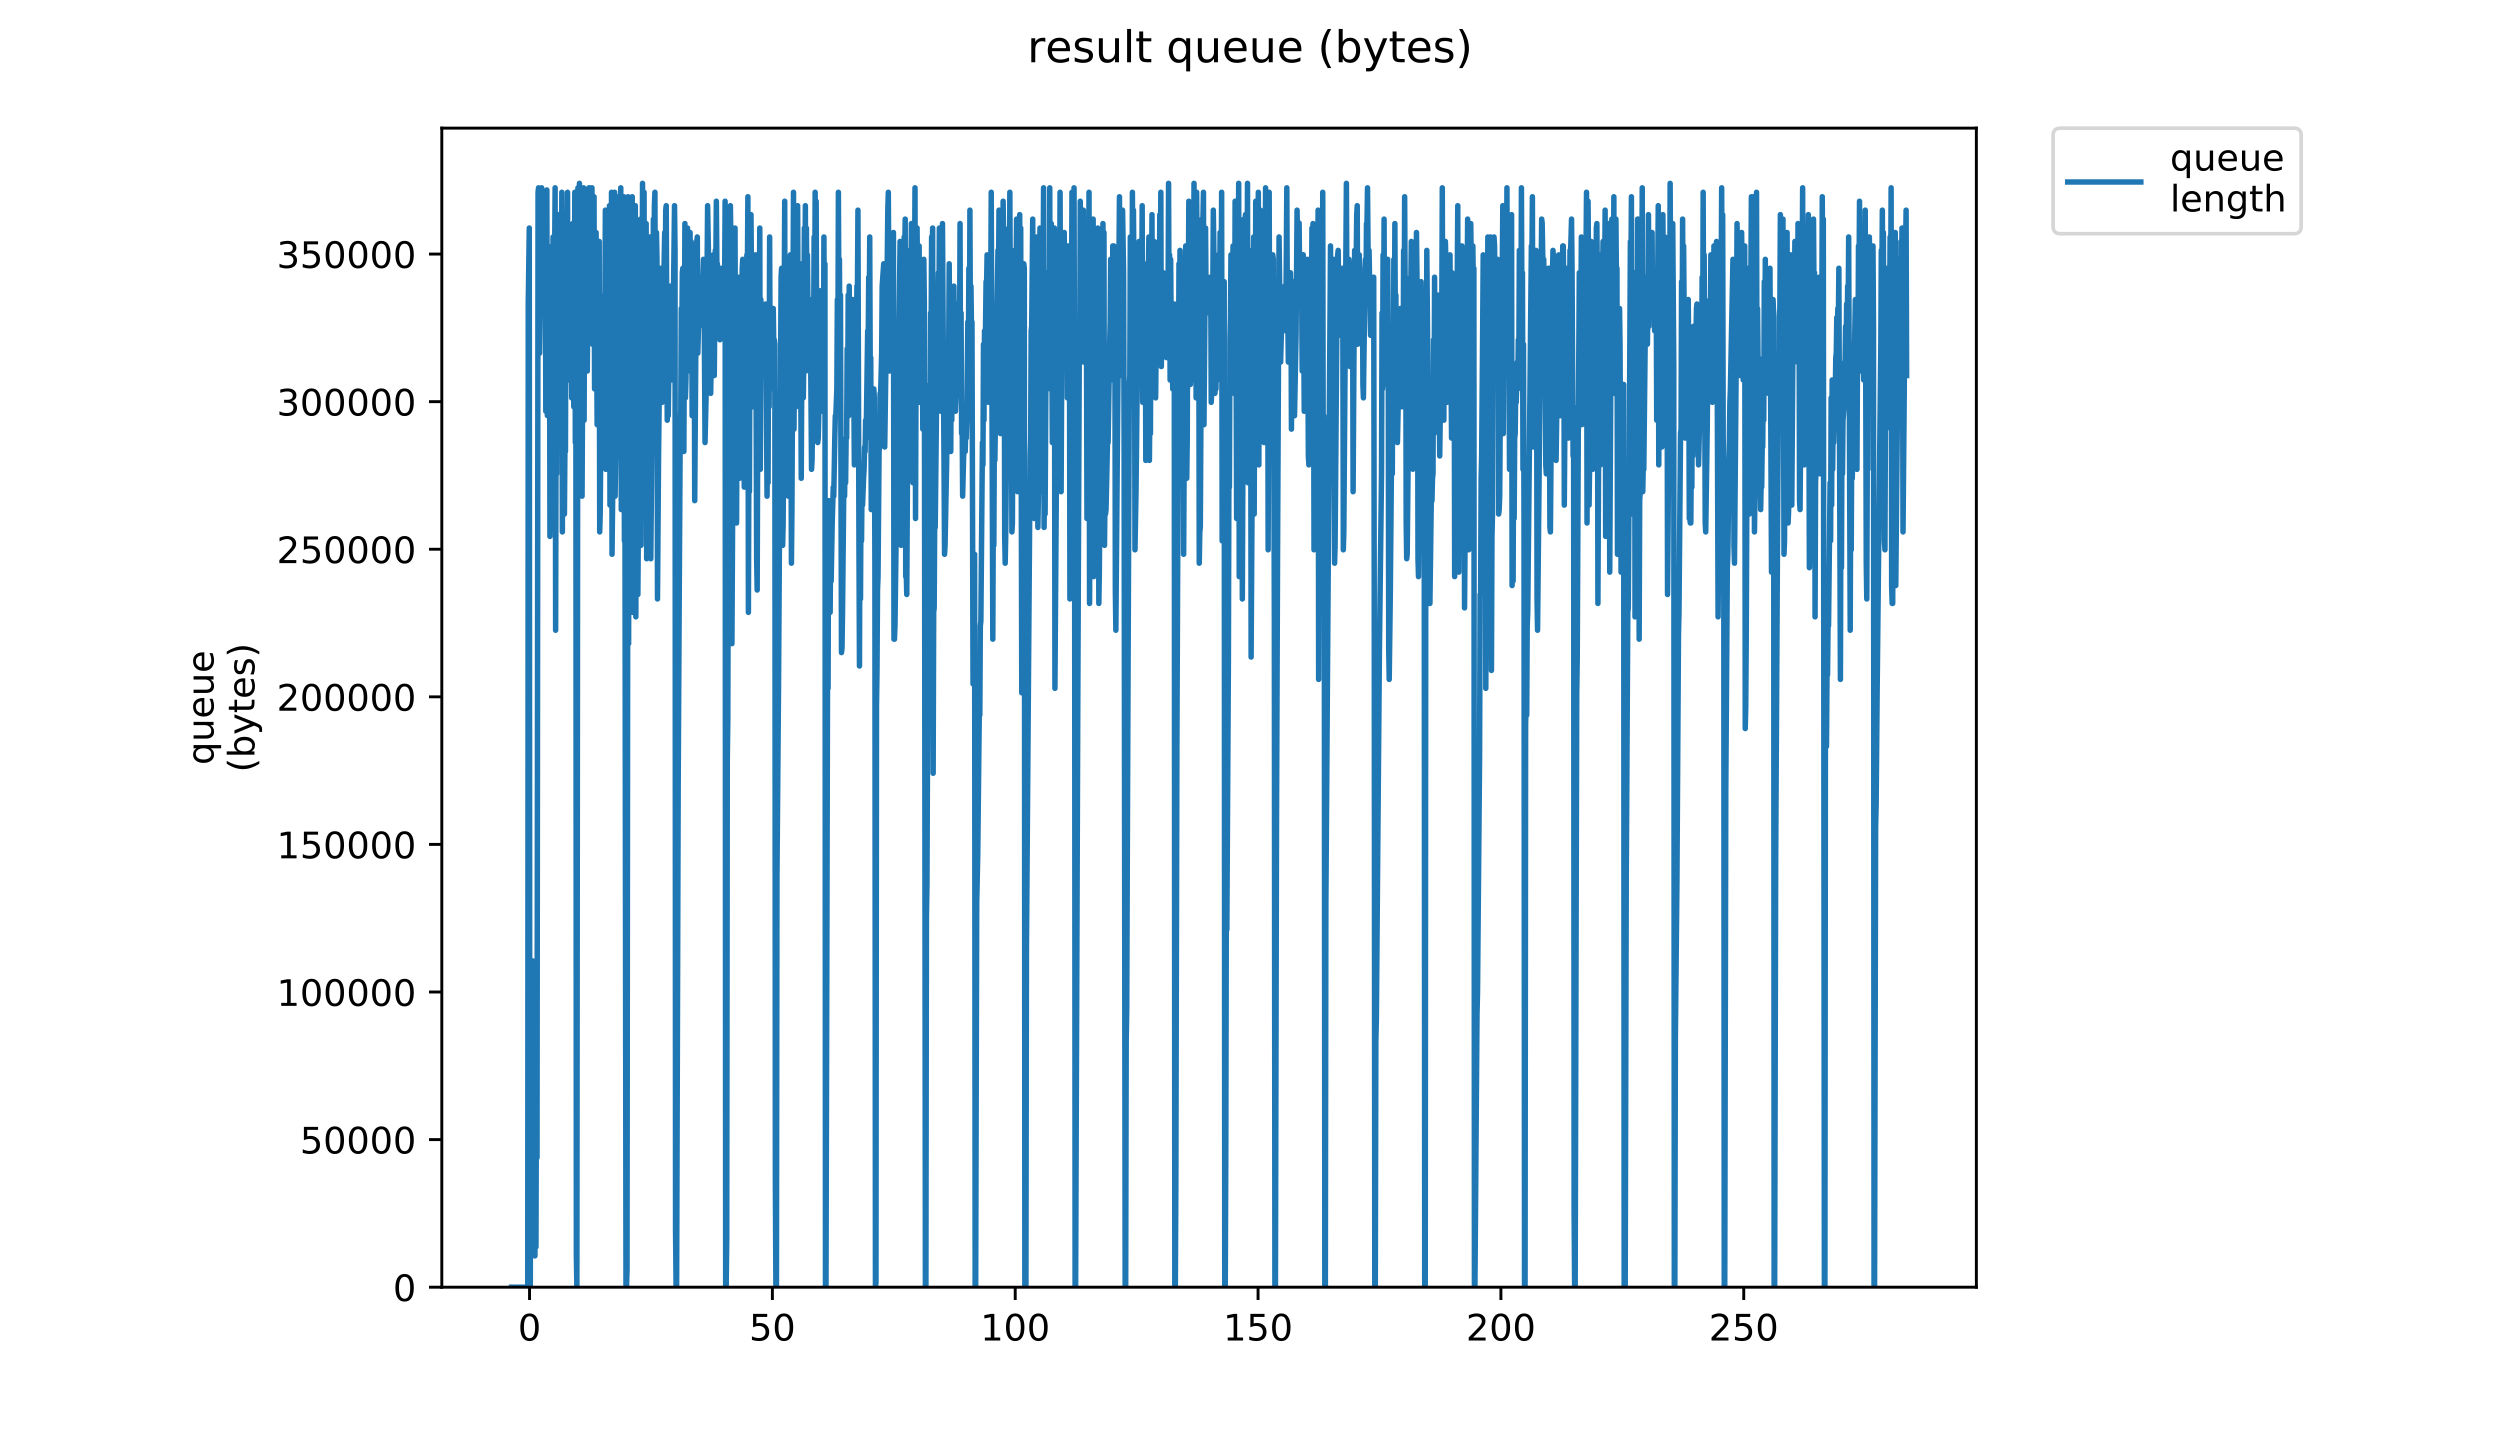 <?xml version="1.0" encoding="utf-8" standalone="no"?>
<!DOCTYPE svg PUBLIC "-//W3C//DTD SVG 1.1//EN"
  "http://www.w3.org/Graphics/SVG/1.1/DTD/svg11.dtd">
<!-- Created with matplotlib (https://matplotlib.org/) -->
<svg height="396pt" version="1.1" viewBox="0 0 684 396" width="684pt" xmlns="http://www.w3.org/2000/svg" xmlns:xlink="http://www.w3.org/1999/xlink">
 <defs>
  <style type="text/css">
*{stroke-linecap:butt;stroke-linejoin:round;}
  </style>
 </defs>
 <g id="figure_1">
  <g id="patch_1">
   <path d="M 0 396 
L 684 396 
L 684 0 
L 0 0 
z
" style="fill:#ffffff;"/>
  </g>
  <g id="axes_1">
   <g id="patch_2">
    <path d="M 120.879 352.174 
L 540.734 352.174 
L 540.734 35.062 
L 120.879 35.062 
z
" style="fill:#ffffff;"/>
   </g>
   <g id="matplotlib.axis_1">
    <g id="xtick_1">
     <g id="line2d_1">
      <defs>
       <path d="M 0 0 
L 0 3.5 
" id="m96a1d0953a" style="stroke:#000000;stroke-width:0.8;"/>
      </defs>
      <g>
       <use style="stroke:#000000;stroke-width:0.8;" x="144.881" xlink:href="#m96a1d0953a" y="352.174"/>
      </g>
     </g>
     <g id="text_1">
      <!-- 0 -->
      <defs>
       <path d="M 31.781 66.406 
Q 24.172 66.406 20.328 58.906 
Q 16.5 51.422 16.5 36.375 
Q 16.5 21.391 20.328 13.891 
Q 24.172 6.391 31.781 6.391 
Q 39.453 6.391 43.281 13.891 
Q 47.125 21.391 47.125 36.375 
Q 47.125 51.422 43.281 58.906 
Q 39.453 66.406 31.781 66.406 
z
M 31.781 74.219 
Q 44.047 74.219 50.516 64.516 
Q 56.984 54.828 56.984 36.375 
Q 56.984 17.969 50.516 8.266 
Q 44.047 -1.422 31.781 -1.422 
Q 19.531 -1.422 13.062 8.266 
Q 6.594 17.969 6.594 36.375 
Q 6.594 54.828 13.062 64.516 
Q 19.531 74.219 31.781 74.219 
z
" id="DejaVuSans-48"/>
      </defs>
      <g transform="translate(141.7 366.773)scale(0.1 -0.1)">
       <use xlink:href="#DejaVuSans-48"/>
      </g>
     </g>
    </g>
    <g id="xtick_2">
     <g id="line2d_2">
      <g>
       <use style="stroke:#000000;stroke-width:0.8;" x="211.322" xlink:href="#m96a1d0953a" y="352.174"/>
      </g>
     </g>
     <g id="text_2">
      <!-- 50 -->
      <defs>
       <path d="M 10.797 72.906 
L 49.516 72.906 
L 49.516 64.594 
L 19.828 64.594 
L 19.828 46.734 
Q 21.969 47.469 24.109 47.828 
Q 26.266 48.188 28.422 48.188 
Q 40.625 48.188 47.75 41.5 
Q 54.891 34.812 54.891 23.391 
Q 54.891 11.625 47.562 5.094 
Q 40.234 -1.422 26.906 -1.422 
Q 22.312 -1.422 17.547 -0.641 
Q 12.797 0.141 7.719 1.703 
L 7.719 11.625 
Q 12.109 9.234 16.797 8.062 
Q 21.484 6.891 26.703 6.891 
Q 35.156 6.891 40.078 11.328 
Q 45.016 15.766 45.016 23.391 
Q 45.016 31 40.078 35.438 
Q 35.156 39.891 26.703 39.891 
Q 22.75 39.891 18.812 39.016 
Q 14.891 38.141 10.797 36.281 
z
" id="DejaVuSans-53"/>
      </defs>
      <g transform="translate(204.96 366.773)scale(0.1 -0.1)">
       <use xlink:href="#DejaVuSans-53"/>
       <use x="63.623" xlink:href="#DejaVuSans-48"/>
      </g>
     </g>
    </g>
    <g id="xtick_3">
     <g id="line2d_3">
      <g>
       <use style="stroke:#000000;stroke-width:0.8;" x="277.764" xlink:href="#m96a1d0953a" y="352.174"/>
      </g>
     </g>
     <g id="text_3">
      <!-- 100 -->
      <defs>
       <path d="M 12.406 8.297 
L 28.516 8.297 
L 28.516 63.922 
L 10.984 60.406 
L 10.984 69.391 
L 28.422 72.906 
L 38.281 72.906 
L 38.281 8.297 
L 54.391 8.297 
L 54.391 0 
L 12.406 0 
z
" id="DejaVuSans-49"/>
      </defs>
      <g transform="translate(268.22 366.773)scale(0.1 -0.1)">
       <use xlink:href="#DejaVuSans-49"/>
       <use x="63.623" xlink:href="#DejaVuSans-48"/>
       <use x="127.246" xlink:href="#DejaVuSans-48"/>
      </g>
     </g>
    </g>
    <g id="xtick_4">
     <g id="line2d_4">
      <g>
       <use style="stroke:#000000;stroke-width:0.8;" x="344.205" xlink:href="#m96a1d0953a" y="352.174"/>
      </g>
     </g>
     <g id="text_4">
      <!-- 150 -->
      <g transform="translate(334.662 366.773)scale(0.1 -0.1)">
       <use xlink:href="#DejaVuSans-49"/>
       <use x="63.623" xlink:href="#DejaVuSans-53"/>
       <use x="127.246" xlink:href="#DejaVuSans-48"/>
      </g>
     </g>
    </g>
    <g id="xtick_5">
     <g id="line2d_5">
      <g>
       <use style="stroke:#000000;stroke-width:0.8;" x="410.647" xlink:href="#m96a1d0953a" y="352.174"/>
      </g>
     </g>
     <g id="text_5">
      <!-- 200 -->
      <defs>
       <path d="M 19.188 8.297 
L 53.609 8.297 
L 53.609 0 
L 7.328 0 
L 7.328 8.297 
Q 12.938 14.109 22.625 23.891 
Q 32.328 33.688 34.812 36.531 
Q 39.547 41.844 41.422 45.531 
Q 43.312 49.219 43.312 52.781 
Q 43.312 58.594 39.234 62.25 
Q 35.156 65.922 28.609 65.922 
Q 23.969 65.922 18.812 64.312 
Q 13.672 62.703 7.812 59.422 
L 7.812 69.391 
Q 13.766 71.781 18.938 73 
Q 24.125 74.219 28.422 74.219 
Q 39.75 74.219 46.484 68.547 
Q 53.219 62.891 53.219 53.422 
Q 53.219 48.922 51.531 44.891 
Q 49.859 40.875 45.406 35.406 
Q 44.188 33.984 37.641 27.219 
Q 31.109 20.453 19.188 8.297 
z
" id="DejaVuSans-50"/>
      </defs>
      <g transform="translate(401.103 366.773)scale(0.1 -0.1)">
       <use xlink:href="#DejaVuSans-50"/>
       <use x="63.623" xlink:href="#DejaVuSans-48"/>
       <use x="127.246" xlink:href="#DejaVuSans-48"/>
      </g>
     </g>
    </g>
    <g id="xtick_6">
     <g id="line2d_6">
      <g>
       <use style="stroke:#000000;stroke-width:0.8;" x="477.088" xlink:href="#m96a1d0953a" y="352.174"/>
      </g>
     </g>
     <g id="text_6">
      <!-- 250 -->
      <g transform="translate(467.545 366.773)scale(0.1 -0.1)">
       <use xlink:href="#DejaVuSans-50"/>
       <use x="63.623" xlink:href="#DejaVuSans-53"/>
       <use x="127.246" xlink:href="#DejaVuSans-48"/>
      </g>
     </g>
    </g>
   </g>
   <g id="matplotlib.axis_2">
    <g id="ytick_1">
     <g id="line2d_7">
      <defs>
       <path d="M 0 0 
L -3.5 0 
" id="m570e218e69" style="stroke:#000000;stroke-width:0.8;"/>
      </defs>
      <g>
       <use style="stroke:#000000;stroke-width:0.8;" x="120.879" xlink:href="#m570e218e69" y="352.174"/>
      </g>
     </g>
     <g id="text_7">
      <!-- 0 -->
      <g transform="translate(107.516 355.973)scale(0.1 -0.1)">
       <use xlink:href="#DejaVuSans-48"/>
      </g>
     </g>
    </g>
    <g id="ytick_2">
     <g id="line2d_8">
      <g>
       <use style="stroke:#000000;stroke-width:0.8;" x="120.879" xlink:href="#m570e218e69" y="311.794"/>
      </g>
     </g>
     <g id="text_8">
      <!-- 50000 -->
      <g transform="translate(82.066 315.593)scale(0.1 -0.1)">
       <use xlink:href="#DejaVuSans-53"/>
       <use x="63.623" xlink:href="#DejaVuSans-48"/>
       <use x="127.246" xlink:href="#DejaVuSans-48"/>
       <use x="190.869" xlink:href="#DejaVuSans-48"/>
       <use x="254.492" xlink:href="#DejaVuSans-48"/>
      </g>
     </g>
    </g>
    <g id="ytick_3">
     <g id="line2d_9">
      <g>
       <use style="stroke:#000000;stroke-width:0.8;" x="120.879" xlink:href="#m570e218e69" y="271.413"/>
      </g>
     </g>
     <g id="text_9">
      <!-- 100000 -->
      <g transform="translate(75.704 275.213)scale(0.1 -0.1)">
       <use xlink:href="#DejaVuSans-49"/>
       <use x="63.623" xlink:href="#DejaVuSans-48"/>
       <use x="127.246" xlink:href="#DejaVuSans-48"/>
       <use x="190.869" xlink:href="#DejaVuSans-48"/>
       <use x="254.492" xlink:href="#DejaVuSans-48"/>
       <use x="318.115" xlink:href="#DejaVuSans-48"/>
      </g>
     </g>
    </g>
    <g id="ytick_4">
     <g id="line2d_10">
      <g>
       <use style="stroke:#000000;stroke-width:0.8;" x="120.879" xlink:href="#m570e218e69" y="231.033"/>
      </g>
     </g>
     <g id="text_10">
      <!-- 150000 -->
      <g transform="translate(75.704 234.832)scale(0.1 -0.1)">
       <use xlink:href="#DejaVuSans-49"/>
       <use x="63.623" xlink:href="#DejaVuSans-53"/>
       <use x="127.246" xlink:href="#DejaVuSans-48"/>
       <use x="190.869" xlink:href="#DejaVuSans-48"/>
       <use x="254.492" xlink:href="#DejaVuSans-48"/>
       <use x="318.115" xlink:href="#DejaVuSans-48"/>
      </g>
     </g>
    </g>
    <g id="ytick_5">
     <g id="line2d_11">
      <g>
       <use style="stroke:#000000;stroke-width:0.8;" x="120.879" xlink:href="#m570e218e69" y="190.653"/>
      </g>
     </g>
     <g id="text_11">
      <!-- 200000 -->
      <g transform="translate(75.704 194.452)scale(0.1 -0.1)">
       <use xlink:href="#DejaVuSans-50"/>
       <use x="63.623" xlink:href="#DejaVuSans-48"/>
       <use x="127.246" xlink:href="#DejaVuSans-48"/>
       <use x="190.869" xlink:href="#DejaVuSans-48"/>
       <use x="254.492" xlink:href="#DejaVuSans-48"/>
       <use x="318.115" xlink:href="#DejaVuSans-48"/>
      </g>
     </g>
    </g>
    <g id="ytick_6">
     <g id="line2d_12">
      <g>
       <use style="stroke:#000000;stroke-width:0.8;" x="120.879" xlink:href="#m570e218e69" y="150.272"/>
      </g>
     </g>
     <g id="text_12">
      <!-- 250000 -->
      <g transform="translate(75.704 154.072)scale(0.1 -0.1)">
       <use xlink:href="#DejaVuSans-50"/>
       <use x="63.623" xlink:href="#DejaVuSans-53"/>
       <use x="127.246" xlink:href="#DejaVuSans-48"/>
       <use x="190.869" xlink:href="#DejaVuSans-48"/>
       <use x="254.492" xlink:href="#DejaVuSans-48"/>
       <use x="318.115" xlink:href="#DejaVuSans-48"/>
      </g>
     </g>
    </g>
    <g id="ytick_7">
     <g id="line2d_13">
      <g>
       <use style="stroke:#000000;stroke-width:0.8;" x="120.879" xlink:href="#m570e218e69" y="109.892"/>
      </g>
     </g>
     <g id="text_13">
      <!-- 300000 -->
      <defs>
       <path d="M 40.578 39.312 
Q 47.656 37.797 51.625 33 
Q 55.609 28.219 55.609 21.188 
Q 55.609 10.406 48.188 4.484 
Q 40.766 -1.422 27.094 -1.422 
Q 22.516 -1.422 17.656 -0.516 
Q 12.797 0.391 7.625 2.203 
L 7.625 11.719 
Q 11.719 9.328 16.594 8.109 
Q 21.484 6.891 26.812 6.891 
Q 36.078 6.891 40.938 10.547 
Q 45.797 14.203 45.797 21.188 
Q 45.797 27.641 41.281 31.266 
Q 36.766 34.906 28.719 34.906 
L 20.219 34.906 
L 20.219 43.016 
L 29.109 43.016 
Q 36.375 43.016 40.234 45.922 
Q 44.094 48.828 44.094 54.297 
Q 44.094 59.906 40.109 62.906 
Q 36.141 65.922 28.719 65.922 
Q 24.656 65.922 20.016 65.031 
Q 15.375 64.156 9.812 62.312 
L 9.812 71.094 
Q 15.438 72.656 20.344 73.438 
Q 25.25 74.219 29.594 74.219 
Q 40.828 74.219 47.359 69.109 
Q 53.906 64.016 53.906 55.328 
Q 53.906 49.266 50.438 45.094 
Q 46.969 40.922 40.578 39.312 
z
" id="DejaVuSans-51"/>
      </defs>
      <g transform="translate(75.704 113.691)scale(0.1 -0.1)">
       <use xlink:href="#DejaVuSans-51"/>
       <use x="63.623" xlink:href="#DejaVuSans-48"/>
       <use x="127.246" xlink:href="#DejaVuSans-48"/>
       <use x="190.869" xlink:href="#DejaVuSans-48"/>
       <use x="254.492" xlink:href="#DejaVuSans-48"/>
       <use x="318.115" xlink:href="#DejaVuSans-48"/>
      </g>
     </g>
    </g>
    <g id="ytick_8">
     <g id="line2d_14">
      <g>
       <use style="stroke:#000000;stroke-width:0.8;" x="120.879" xlink:href="#m570e218e69" y="69.512"/>
      </g>
     </g>
     <g id="text_14">
      <!-- 350000 -->
      <g transform="translate(75.704 73.311)scale(0.1 -0.1)">
       <use xlink:href="#DejaVuSans-51"/>
       <use x="63.623" xlink:href="#DejaVuSans-53"/>
       <use x="127.246" xlink:href="#DejaVuSans-48"/>
       <use x="190.869" xlink:href="#DejaVuSans-48"/>
       <use x="254.492" xlink:href="#DejaVuSans-48"/>
       <use x="318.115" xlink:href="#DejaVuSans-48"/>
      </g>
     </g>
    </g>
    <g id="text_15">
     <!-- queue -->
     <defs>
      <path d="M 14.797 27.297 
Q 14.797 17.391 18.875 11.75 
Q 22.953 6.109 30.078 6.109 
Q 37.203 6.109 41.297 11.75 
Q 45.406 17.391 45.406 27.297 
Q 45.406 37.203 41.297 42.844 
Q 37.203 48.484 30.078 48.484 
Q 22.953 48.484 18.875 42.844 
Q 14.797 37.203 14.797 27.297 
z
M 45.406 8.203 
Q 42.578 3.328 38.25 0.953 
Q 33.938 -1.422 27.875 -1.422 
Q 17.969 -1.422 11.734 6.484 
Q 5.516 14.406 5.516 27.297 
Q 5.516 40.188 11.734 48.094 
Q 17.969 56 27.875 56 
Q 33.938 56 38.25 53.625 
Q 42.578 51.266 45.406 46.391 
L 45.406 54.688 
L 54.391 54.688 
L 54.391 -20.797 
L 45.406 -20.797 
z
" id="DejaVuSans-113"/>
      <path d="M 8.5 21.578 
L 8.5 54.688 
L 17.484 54.688 
L 17.484 21.922 
Q 17.484 14.156 20.5 10.266 
Q 23.531 6.391 29.594 6.391 
Q 36.859 6.391 41.078 11.031 
Q 45.312 15.672 45.312 23.688 
L 45.312 54.688 
L 54.297 54.688 
L 54.297 0 
L 45.312 0 
L 45.312 8.406 
Q 42.047 3.422 37.719 1 
Q 33.406 -1.422 27.688 -1.422 
Q 18.266 -1.422 13.375 4.438 
Q 8.5 10.297 8.5 21.578 
z
M 31.109 56 
z
" id="DejaVuSans-117"/>
      <path d="M 56.203 29.594 
L 56.203 25.203 
L 14.891 25.203 
Q 15.484 15.922 20.484 11.062 
Q 25.484 6.203 34.422 6.203 
Q 39.594 6.203 44.453 7.469 
Q 49.312 8.734 54.109 11.281 
L 54.109 2.781 
Q 49.266 0.734 44.188 -0.344 
Q 39.109 -1.422 33.891 -1.422 
Q 20.797 -1.422 13.156 6.188 
Q 5.516 13.812 5.516 26.812 
Q 5.516 40.234 12.766 48.109 
Q 20.016 56 32.328 56 
Q 43.359 56 49.781 48.891 
Q 56.203 41.797 56.203 29.594 
z
M 47.219 32.234 
Q 47.125 39.594 43.094 43.984 
Q 39.062 48.391 32.422 48.391 
Q 24.906 48.391 20.391 44.141 
Q 15.875 39.891 15.188 32.172 
z
" id="DejaVuSans-101"/>
     </defs>
     <g transform="translate(58.426 209.283)rotate(-90)scale(0.1 -0.1)">
      <use xlink:href="#DejaVuSans-113"/>
      <use x="63.477" xlink:href="#DejaVuSans-117"/>
      <use x="126.855" xlink:href="#DejaVuSans-101"/>
      <use x="188.379" xlink:href="#DejaVuSans-117"/>
      <use x="251.758" xlink:href="#DejaVuSans-101"/>
     </g>
     <!-- (bytes) -->
     <defs>
      <path d="M 31 75.875 
Q 24.469 64.656 21.281 53.656 
Q 18.109 42.672 18.109 31.391 
Q 18.109 20.125 21.312 9.062 
Q 24.516 -2 31 -13.188 
L 23.188 -13.188 
Q 15.875 -1.703 12.234 9.375 
Q 8.594 20.453 8.594 31.391 
Q 8.594 42.281 12.203 53.312 
Q 15.828 64.359 23.188 75.875 
z
" id="DejaVuSans-40"/>
      <path d="M 48.688 27.297 
Q 48.688 37.203 44.609 42.844 
Q 40.531 48.484 33.406 48.484 
Q 26.266 48.484 22.188 42.844 
Q 18.109 37.203 18.109 27.297 
Q 18.109 17.391 22.188 11.75 
Q 26.266 6.109 33.406 6.109 
Q 40.531 6.109 44.609 11.75 
Q 48.688 17.391 48.688 27.297 
z
M 18.109 46.391 
Q 20.953 51.266 25.266 53.625 
Q 29.594 56 35.594 56 
Q 45.562 56 51.781 48.094 
Q 58.016 40.188 58.016 27.297 
Q 58.016 14.406 51.781 6.484 
Q 45.562 -1.422 35.594 -1.422 
Q 29.594 -1.422 25.266 0.953 
Q 20.953 3.328 18.109 8.203 
L 18.109 0 
L 9.078 0 
L 9.078 75.984 
L 18.109 75.984 
z
" id="DejaVuSans-98"/>
      <path d="M 32.172 -5.078 
Q 28.375 -14.844 24.75 -17.812 
Q 21.141 -20.797 15.094 -20.797 
L 7.906 -20.797 
L 7.906 -13.281 
L 13.188 -13.281 
Q 16.891 -13.281 18.938 -11.516 
Q 21 -9.766 23.484 -3.219 
L 25.094 0.875 
L 2.984 54.688 
L 12.5 54.688 
L 29.594 11.922 
L 46.688 54.688 
L 56.203 54.688 
z
" id="DejaVuSans-121"/>
      <path d="M 18.312 70.219 
L 18.312 54.688 
L 36.812 54.688 
L 36.812 47.703 
L 18.312 47.703 
L 18.312 18.016 
Q 18.312 11.328 20.141 9.422 
Q 21.969 7.516 27.594 7.516 
L 36.812 7.516 
L 36.812 0 
L 27.594 0 
Q 17.188 0 13.234 3.875 
Q 9.281 7.766 9.281 18.016 
L 9.281 47.703 
L 2.688 47.703 
L 2.688 54.688 
L 9.281 54.688 
L 9.281 70.219 
z
" id="DejaVuSans-116"/>
      <path d="M 44.281 53.078 
L 44.281 44.578 
Q 40.484 46.531 36.375 47.5 
Q 32.281 48.484 27.875 48.484 
Q 21.188 48.484 17.844 46.438 
Q 14.5 44.391 14.5 40.281 
Q 14.5 37.156 16.891 35.375 
Q 19.281 33.594 26.516 31.984 
L 29.594 31.297 
Q 39.156 29.25 43.188 25.516 
Q 47.219 21.781 47.219 15.094 
Q 47.219 7.469 41.188 3.016 
Q 35.156 -1.422 24.609 -1.422 
Q 20.219 -1.422 15.453 -0.562 
Q 10.688 0.297 5.422 2 
L 5.422 11.281 
Q 10.406 8.688 15.234 7.391 
Q 20.062 6.109 24.812 6.109 
Q 31.156 6.109 34.562 8.281 
Q 37.984 10.453 37.984 14.406 
Q 37.984 18.062 35.516 20.016 
Q 33.062 21.969 24.703 23.781 
L 21.578 24.516 
Q 13.234 26.266 9.516 29.906 
Q 5.812 33.547 5.812 39.891 
Q 5.812 47.609 11.281 51.797 
Q 16.75 56 26.812 56 
Q 31.781 56 36.172 55.266 
Q 40.578 54.547 44.281 53.078 
z
" id="DejaVuSans-115"/>
      <path d="M 8.016 75.875 
L 15.828 75.875 
Q 23.141 64.359 26.781 53.312 
Q 30.422 42.281 30.422 31.391 
Q 30.422 20.453 26.781 9.375 
Q 23.141 -1.703 15.828 -13.188 
L 8.016 -13.188 
Q 14.5 -2 17.703 9.062 
Q 20.906 20.125 20.906 31.391 
Q 20.906 42.672 17.703 53.656 
Q 14.5 64.656 8.016 75.875 
z
" id="DejaVuSans-41"/>
     </defs>
     <g transform="translate(69.624 211.295)rotate(-90)scale(0.1 -0.1)">
      <use xlink:href="#DejaVuSans-40"/>
      <use x="39.014" xlink:href="#DejaVuSans-98"/>
      <use x="102.49" xlink:href="#DejaVuSans-121"/>
      <use x="161.67" xlink:href="#DejaVuSans-116"/>
      <use x="200.879" xlink:href="#DejaVuSans-101"/>
      <use x="262.402" xlink:href="#DejaVuSans-115"/>
      <use x="314.502" xlink:href="#DejaVuSans-41"/>
     </g>
    </g>
   </g>
   <g id="line2d_15">
    <path clip-path="url(#p1050b6459c)" d="M 139.963 352.174 
L 144.387 352.174 
L 144.527 83.176 
L 144.81 62.39 
L 144.95 321.606 
L 145.09 352.174 
L 145.231 289.816 
L 145.371 331.388 
L 145.512 265.361 
L 145.652 322.829 
L 145.792 262.916 
L 145.932 319.161 
L 146.072 300.82 
L 146.213 310.602 
L 146.353 343.615 
L 146.493 295.939 
L 146.639 341.17 
L 146.785 291.038 
L 146.93 316.715 
L 147.21 52.608 
L 147.35 51.386 
L 147.492 52.608 
L 147.633 96.634 
L 147.774 85.622 
L 147.916 52.608 
L 148.056 62.39 
L 148.196 51.386 
L 148.337 53.831 
L 148.478 52.608 
L 148.62 52.608 
L 148.76 56.277 
L 148.905 52.608 
L 149.046 79.508 
L 149.189 53.831 
L 149.33 112.522 
L 149.471 59.945 
L 149.613 51.977 
L 149.758 113.691 
L 149.9 67.281 
L 150.04 113.744 
L 150.321 74.617 
L 150.465 146.758 
L 150.606 133.308 
L 150.747 136.976 
L 151.031 102.74 
L 151.313 64.836 
L 151.453 111.299 
L 151.877 51.386 
L 152.018 172.435 
L 152.159 108.853 
L 152.301 129.64 
L 152.444 72.119 
L 152.586 105.185 
L 152.727 58.722 
L 152.867 111.299 
L 153.007 77.063 
L 153.29 79.508 
L 153.571 92.958 
L 153.716 52.608 
L 153.858 145.535 
L 154.14 92.958 
L 154.281 59.945 
L 154.424 140.644 
L 154.566 122.303 
L 154.708 123.526 
L 154.849 70.949 
L 154.992 69.727 
L 155.133 69.727 
L 155.274 52.608 
L 155.42 103.963 
L 155.561 100.294 
L 155.845 77.063 
L 156.272 91.735 
L 156.416 108.853 
L 156.557 63.613 
L 156.698 61.168 
L 156.983 111.299 
L 157.123 91.735 
L 157.266 52.608 
L 157.406 121.081 
L 157.547 83.176 
L 157.69 343.615 
L 157.834 352.174 
L 158.114 51.386 
L 158.254 52.608 
L 158.395 91.735 
L 158.535 50.163 
L 158.68 111.299 
L 158.822 55.054 
L 158.967 94.181 
L 159.107 53.831 
L 159.251 135.753 
L 159.675 51.386 
L 159.818 114.967 
L 159.965 61.168 
L 160.106 81.954 
L 160.255 59.945 
L 160.397 77.063 
L 160.538 56.277 
L 160.678 101.517 
L 160.82 83.176 
L 160.96 84.399 
L 161.105 51.386 
L 161.246 92.958 
L 161.39 51.386 
L 161.533 91.735 
L 161.676 62.39 
L 161.82 72.172 
L 161.96 51.386 
L 162.103 94.181 
L 162.244 85.622 
L 162.384 57.499 
L 162.531 53.831 
L 162.671 106.408 
L 162.952 95.404 
L 163.092 63.613 
L 163.373 116.19 
L 163.513 110.076 
L 163.794 83.176 
L 163.938 66.058 
L 164.078 145.535 
L 164.218 140.644 
L 164.498 105.185 
L 164.638 102.74 
L 164.778 97.849 
L 164.919 113.744 
L 165.058 100.294 
L 165.2 103.963 
L 165.341 80.731 
L 165.483 86.845 
L 165.623 57.499 
L 165.763 128.417 
L 165.903 110.076 
L 166.045 123.526 
L 166.184 90.513 
L 166.324 88.067 
L 166.466 61.168 
L 166.608 75.84 
L 166.748 56.277 
L 166.889 138.199 
L 167.17 83.176 
L 167.312 52.608 
L 167.452 151.649 
L 167.733 125.972 
L 167.875 78.286 
L 168.015 74.617 
L 168.157 52.608 
L 168.297 135.753 
L 168.438 125.972 
L 168.578 124.752 
L 169 75.84 
L 169.281 53.831 
L 169.422 100.294 
L 169.563 85.622 
L 169.703 83.176 
L 169.843 51.386 
L 169.985 139.421 
L 170.126 112.522 
L 170.266 107.631 
L 170.409 72.172 
L 170.551 68.504 
L 170.696 53.831 
L 170.837 147.98 
L 170.979 133.308 
L 171.268 352.174 
L 171.415 352.174 
L 171.557 347.283 
L 171.839 53.831 
L 171.985 176.103 
L 172.267 57.499 
L 172.411 103.963 
L 172.553 97.849 
L 172.836 77.063 
L 172.976 53.831 
L 173.117 167.544 
L 173.258 160.208 
L 173.54 95.404 
L 173.681 89.29 
L 173.823 56.277 
L 173.964 168.767 
L 174.244 73.395 
L 174.385 86.845 
L 174.526 162.653 
L 175.23 59.945 
L 175.372 149.203 
L 175.656 84.399 
L 175.799 50.163 
L 175.94 127.194 
L 176.22 52.608 
L 176.361 125.972 
L 176.785 61.168 
L 176.927 152.87 
L 177.068 136.976 
L 177.21 134.531 
L 177.775 64.836 
L 177.916 84.399 
L 178.056 152.87 
L 178.479 107.631 
L 178.762 59.945 
L 178.902 74.617 
L 179.044 56.277 
L 179.185 52.608 
L 179.326 95.404 
L 179.606 63.613 
L 179.747 70.949 
L 179.888 163.876 
L 180.172 125.972 
L 180.735 73.395 
L 181.159 110.076 
L 181.299 106.408 
L 181.718 70.949 
L 181.858 63.613 
L 181.998 75.84 
L 182.138 57.499 
L 182.277 56.277 
L 182.558 114.967 
L 182.699 106.408 
L 182.839 113.744 
L 183.265 79.508 
L 183.41 78.286 
L 183.699 103.963 
L 183.843 100.294 
L 183.987 100.294 
L 184.127 81.954 
L 184.267 79.508 
L 184.547 56.277 
L 184.687 68.504 
L 184.829 336.279 
L 184.975 352.174 
L 185.122 352.174 
L 185.551 215.23 
L 185.834 163.876 
L 186.116 116.19 
L 186.257 112.522 
L 186.398 84.399 
L 186.541 92.958 
L 186.681 74.617 
L 186.822 73.395 
L 186.963 80.731 
L 187.105 123.526 
L 187.387 61.168 
L 187.53 108.853 
L 187.672 103.963 
L 188.096 62.39 
L 188.239 101.517 
L 188.52 78.286 
L 188.66 74.617 
L 188.802 63.613 
L 188.942 99.072 
L 189.083 66.058 
L 189.224 67.281 
L 189.366 113.744 
L 189.789 67.281 
L 189.932 83.176 
L 190.072 136.976 
L 190.496 78.286 
L 190.637 66.058 
L 190.78 64.836 
L 190.921 96.634 
L 191.201 85.622 
L 191.341 89.29 
L 191.482 80.731 
L 191.621 80.731 
L 191.762 75.84 
L 192.045 86.845 
L 192.187 77.063 
L 192.328 75.84 
L 192.47 70.949 
L 192.612 77.063 
L 192.896 121.081 
L 193.177 108.853 
L 193.599 56.277 
L 193.88 72.172 
L 194.02 101.517 
L 194.301 106.408 
L 194.442 107.631 
L 194.723 90.513 
L 194.864 74.617 
L 195.145 69.727 
L 195.427 102.74 
L 195.711 68.504 
L 195.85 72.172 
L 195.991 55.054 
L 196.133 72.172 
L 196.273 72.172 
L 196.693 75.84 
L 196.973 92.958 
L 197.115 84.399 
L 197.257 83.176 
L 197.542 73.395 
L 197.683 73.395 
L 197.824 84.399 
L 197.965 78.286 
L 198.106 79.508 
L 198.247 78.286 
L 198.39 55.054 
L 198.538 352.174 
L 198.685 352.174 
L 198.836 338.724 
L 198.986 207.894 
L 199.127 196.889 
L 199.268 145.535 
L 199.41 134.531 
L 199.551 94.181 
L 199.692 91.735 
L 199.833 56.277 
L 199.974 66.058 
L 200.115 88.067 
L 200.255 176.103 
L 200.537 124.752 
L 201.1 62.39 
L 201.38 139.421 
L 201.521 143.09 
L 201.661 110.076 
L 201.801 114.967 
L 201.941 79.508 
L 202.082 81.954 
L 202.223 75.84 
L 202.366 130.862 
L 202.507 125.972 
L 202.647 128.417 
L 202.788 86.845 
L 202.929 91.735 
L 203.07 73.395 
L 203.211 70.949 
L 203.352 84.399 
L 203.633 133.274 
L 204.054 90.513 
L 204.196 99.072 
L 204.339 69.727 
L 204.479 74.617 
L 204.62 53.831 
L 204.761 167.544 
L 204.902 122.303 
L 205.043 134.531 
L 205.185 92.958 
L 205.326 106.408 
L 205.467 58.722 
L 205.891 111.299 
L 206.032 106.408 
L 206.173 107.631 
L 206.736 69.727 
L 207.018 152.87 
L 207.163 161.43 
L 207.31 117.412 
L 207.45 117.412 
L 207.591 78.286 
L 207.734 81.954 
L 207.878 62.39 
L 208.019 128.417 
L 208.162 81.954 
L 208.304 96.634 
L 208.445 84.399 
L 208.871 101.517 
L 209.014 102.74 
L 209.155 92.958 
L 209.296 92.958 
L 209.44 83.176 
L 209.722 117.412 
L 209.863 135.753 
L 210.003 118.635 
L 210.144 132.085 
L 210.285 88.067 
L 210.429 111.299 
L 210.571 64.836 
L 210.717 102.74 
L 210.859 94.181 
L 211 106.408 
L 211.284 89.29 
L 211.427 89.29 
L 211.568 84.399 
L 211.71 95.404 
L 211.851 92.958 
L 211.992 94.181 
L 212.137 322.829 
L 212.285 352.174 
L 212.434 352.174 
L 212.577 239.684 
L 213 188.33 
L 213.706 75.84 
L 213.847 73.395 
L 214.129 149.203 
L 214.269 143.09 
L 214.696 55.054 
L 214.837 123.526 
L 214.979 118.635 
L 215.12 125.972 
L 215.403 72.172 
L 215.544 73.395 
L 215.686 135.753 
L 215.97 84.399 
L 216.111 70.949 
L 216.252 69.727 
L 216.534 154.094 
L 216.675 139.421 
L 217.1 52.608 
L 217.241 117.412 
L 217.382 91.735 
L 217.525 91.735 
L 217.667 67.281 
L 217.809 111.299 
L 217.949 85.622 
L 218.089 85.622 
L 218.232 56.277 
L 218.373 90.513 
L 218.514 72.172 
L 218.655 91.735 
L 218.937 72.172 
L 219.22 130.862 
L 219.502 77.063 
L 219.644 83.176 
L 219.785 108.853 
L 219.926 97.849 
L 220.067 62.39 
L 220.207 80.731 
L 220.348 56.277 
L 220.488 101.517 
L 220.629 62.39 
L 220.77 81.954 
L 220.91 69.727 
L 221.051 84.399 
L 221.333 84.399 
L 221.474 92.958 
L 221.615 81.954 
L 221.755 92.958 
L 222.037 128.417 
L 222.178 125.972 
L 222.599 94.181 
L 222.74 64.836 
L 222.881 89.29 
L 223.021 52.608 
L 223.161 92.958 
L 223.302 55.054 
L 223.442 95.404 
L 223.584 94.181 
L 223.73 121.081 
L 223.871 119.858 
L 224.153 107.631 
L 224.294 95.404 
L 224.436 97.849 
L 224.576 79.508 
L 224.999 112.522 
L 225.14 99.072 
L 225.281 105.185 
L 225.422 64.836 
L 225.562 89.29 
L 225.703 72.172 
L 225.847 352.174 
L 225.994 352.174 
L 226.422 180.987 
L 226.562 188.33 
L 226.703 136.976 
L 226.845 160.208 
L 226.987 141.867 
L 227.128 167.544 
L 227.269 149.203 
L 227.41 158.985 
L 227.692 143.09 
L 227.976 133.308 
L 228.117 135.753 
L 228.398 119.858 
L 228.539 113.744 
L 228.679 113.744 
L 228.96 106.408 
L 229.101 81.954 
L 229.243 95.404 
L 229.385 52.608 
L 229.526 84.399 
L 229.667 70.949 
L 229.808 99.072 
L 229.948 80.731 
L 230.228 178.548 
L 230.373 177.326 
L 230.514 167.544 
L 230.936 125.972 
L 231.077 135.753 
L 231.218 125.972 
L 231.358 132.085 
L 231.501 119.858 
L 231.641 119.858 
L 231.782 95.404 
L 231.922 113.744 
L 232.063 80.731 
L 232.204 113.744 
L 232.345 78.286 
L 232.485 103.963 
L 232.624 84.399 
L 232.764 100.294 
L 232.904 90.513 
L 233.046 95.404 
L 233.325 81.954 
L 233.466 85.622 
L 233.748 127.194 
L 233.888 114.967 
L 234.03 113.744 
L 234.173 100.294 
L 234.313 97.849 
L 234.453 78.286 
L 234.593 79.508 
L 234.733 57.499 
L 235.012 150.426 
L 235.152 182.216 
L 235.292 135.753 
L 235.431 163.876 
L 235.573 135.753 
L 235.713 147.98 
L 235.853 133.308 
L 235.993 138.199 
L 236.274 130.862 
L 236.413 128.417 
L 236.553 122.303 
L 236.696 123.526 
L 236.836 114.967 
L 236.976 119.858 
L 237.396 90.513 
L 237.536 94.181 
L 237.676 75.84 
L 237.816 86.845 
L 237.956 64.836 
L 238.096 101.517 
L 238.237 97.849 
L 238.377 139.421 
L 238.518 108.853 
L 238.661 129.64 
L 238.943 113.744 
L 239.083 106.408 
L 239.223 108.853 
L 239.369 155.317 
L 239.517 352.174 
L 239.666 350.951 
L 239.807 193.221 
L 239.947 183.439 
L 240.088 161.43 
L 240.228 157.762 
L 240.513 123.526 
L 240.656 122.303 
L 240.799 107.631 
L 240.942 107.631 
L 241.221 96.634 
L 241.361 78.286 
L 241.78 72.172 
L 241.919 118.635 
L 242.061 122.303 
L 242.621 83.176 
L 242.903 57.499 
L 243.043 52.608 
L 243.324 101.517 
L 243.465 100.294 
L 243.745 85.622 
L 243.886 77.063 
L 244.026 79.508 
L 244.305 64.836 
L 244.445 63.613 
L 244.584 174.88 
L 244.724 174.88 
L 244.864 171.212 
L 246.265 66.058 
L 246.405 72.172 
L 246.545 149.203 
L 246.824 135.753 
L 247.382 64.836 
L 247.522 69.727 
L 247.663 59.945 
L 247.804 157.762 
L 247.946 156.539 
L 248.091 162.653 
L 248.371 114.967 
L 248.651 80.731 
L 248.791 68.504 
L 248.934 116.19 
L 249.356 61.168 
L 249.636 78.286 
L 249.777 132.085 
L 249.917 130.862 
L 250.344 51.386 
L 250.488 141.867 
L 250.631 101.517 
L 250.772 102.74 
L 250.913 62.39 
L 251.054 80.731 
L 251.196 79.508 
L 251.336 77.063 
L 251.477 67.281 
L 251.618 110.076 
L 251.76 83.176 
L 251.9 95.404 
L 252.043 75.84 
L 252.185 75.84 
L 252.327 88.067 
L 252.475 117.412 
L 252.758 70.949 
L 252.901 83.176 
L 253.185 352.174 
L 253.329 352.174 
L 253.471 250.689 
L 253.612 242.13 
L 254.042 143.09 
L 254.183 141.867 
L 254.324 105.185 
L 254.465 110.076 
L 254.606 85.622 
L 254.747 91.735 
L 254.888 64.836 
L 255.029 70.949 
L 255.17 62.39 
L 255.312 211.562 
L 255.453 167.544 
L 255.593 166.321 
L 255.734 141.867 
L 255.875 144.312 
L 256.3 105.185 
L 256.729 74.617 
L 256.87 89.29 
L 257.011 62.39 
L 257.156 96.634 
L 257.297 83.176 
L 257.437 112.522 
L 257.578 73.395 
L 257.719 96.634 
L 257.86 61.168 
L 258.285 127.194 
L 258.428 151.649 
L 258.568 149.203 
L 258.991 127.194 
L 259.276 105.185 
L 259.417 95.404 
L 259.56 95.404 
L 259.704 72.172 
L 259.846 99.072 
L 259.989 86.845 
L 260.129 123.526 
L 260.27 96.634 
L 260.41 114.967 
L 260.552 90.513 
L 260.693 92.958 
L 260.975 78.286 
L 261.256 101.517 
L 261.397 112.522 
L 261.538 108.853 
L 261.68 101.517 
L 261.821 83.176 
L 262.104 99.072 
L 262.244 103.963 
L 262.387 84.399 
L 262.527 96.634 
L 262.668 61.168 
L 262.809 106.408 
L 262.952 85.622 
L 263.093 118.635 
L 263.235 113.744 
L 263.376 135.753 
L 263.657 124.752 
L 263.942 119.858 
L 264.084 123.526 
L 264.23 117.412 
L 264.371 119.858 
L 264.517 114.967 
L 264.799 88.067 
L 264.94 99.072 
L 265.083 73.395 
L 265.224 99.072 
L 265.367 57.499 
L 265.509 90.513 
L 265.653 78.286 
L 265.795 89.29 
L 265.935 88.067 
L 266.218 187.107 
L 266.508 167.544 
L 266.652 151.649 
L 266.796 352.174 
L 266.945 352.174 
L 267.228 247.02 
L 267.514 233.571 
L 267.938 194.444 
L 268.078 195.666 
L 268.22 171.212 
L 268.364 169.989 
L 268.791 121.081 
L 268.937 127.194 
L 269.078 94.181 
L 269.219 114.967 
L 269.361 90.513 
L 269.505 101.517 
L 269.785 77.063 
L 269.925 78.286 
L 270.068 69.727 
L 270.35 99.072 
L 270.49 110.076 
L 270.636 94.181 
L 270.779 91.735 
L 270.921 69.727 
L 271.064 78.286 
L 271.204 52.608 
L 271.63 174.88 
L 271.772 139.421 
L 271.913 149.203 
L 272.055 119.858 
L 272.198 125.972 
L 272.62 95.404 
L 273.044 68.504 
L 273.184 75.84 
L 273.326 57.499 
L 273.471 100.294 
L 273.61 101.517 
L 273.75 118.635 
L 273.889 89.29 
L 274.032 99.072 
L 274.174 69.727 
L 274.316 81.954 
L 274.457 55.054 
L 274.597 67.281 
L 274.738 67.281 
L 274.878 146.758 
L 275.019 154.094 
L 275.159 146.758 
L 275.727 85.622 
L 275.867 78.286 
L 276.008 62.39 
L 276.15 83.176 
L 276.291 52.608 
L 276.432 81.954 
L 276.574 68.504 
L 276.856 145.535 
L 276.997 143.09 
L 277.139 106.408 
L 277.282 101.483 
L 277.426 70.949 
L 277.567 68.504 
L 277.712 85.52 
L 277.853 78.286 
L 277.993 77.063 
L 278.134 59.945 
L 278.275 133.308 
L 278.416 134.531 
L 278.698 84.399 
L 278.843 94.181 
L 278.984 58.722 
L 279.125 79.508 
L 279.267 62.39 
L 279.551 189.553 
L 279.691 167.544 
L 279.831 123.526 
L 279.973 113.744 
L 280.114 72.172 
L 280.254 73.395 
L 280.395 352.174 
L 280.694 352.174 
L 280.836 259.248 
L 281.843 124.752 
L 281.985 119.858 
L 282.125 90.513 
L 282.266 89.29 
L 282.549 59.945 
L 282.975 141.867 
L 283.401 79.508 
L 283.542 78.286 
L 283.683 64.836 
L 283.965 144.312 
L 284.106 135.753 
L 284.249 110.076 
L 284.39 106.408 
L 284.534 62.39 
L 284.675 69.727 
L 284.816 64.836 
L 284.959 134.531 
L 285.099 133.308 
L 285.522 51.386 
L 285.663 144.312 
L 285.803 130.862 
L 285.943 140.644 
L 286.224 92.958 
L 286.366 74.617 
L 286.506 91.735 
L 286.648 75.84 
L 286.931 91.735 
L 287.072 84.399 
L 287.213 51.386 
L 287.353 106.408 
L 287.494 67.281 
L 287.635 61.168 
L 287.916 121.081 
L 288.342 77.063 
L 288.483 62.39 
L 288.626 188.33 
L 289.051 128.417 
L 289.473 69.727 
L 289.614 72.172 
L 289.756 112.522 
L 290.038 52.608 
L 290.325 134.531 
L 290.611 74.617 
L 290.751 75.84 
L 290.891 70.949 
L 291.033 86.845 
L 291.174 63.613 
L 291.455 85.622 
L 291.597 92.958 
L 291.88 79.508 
L 292.021 108.853 
L 292.303 67.281 
L 292.444 91.735 
L 292.585 80.731 
L 292.728 163.876 
L 292.87 144.312 
L 293.293 52.608 
L 293.434 132.085 
L 293.575 118.635 
L 293.856 51.386 
L 293.998 108.853 
L 294.143 352.174 
L 294.29 352.174 
L 294.86 198.112 
L 295.282 99.072 
L 295.422 95.404 
L 295.562 55.054 
L 295.704 99.072 
L 295.844 73.395 
L 295.985 85.622 
L 296.125 62.39 
L 296.267 74.617 
L 296.408 57.499 
L 296.548 99.072 
L 296.688 77.063 
L 296.83 79.508 
L 296.97 72.172 
L 297.111 77.063 
L 297.254 89.29 
L 297.394 141.867 
L 297.535 139.421 
L 297.958 52.608 
L 298.1 165.098 
L 298.241 139.421 
L 298.383 145.535 
L 298.525 103.963 
L 298.666 101.517 
L 298.807 66.058 
L 298.949 81.954 
L 299.089 59.945 
L 299.231 157.762 
L 299.372 108.853 
L 299.513 111.299 
L 299.653 73.395 
L 299.794 70.949 
L 300.077 134.531 
L 300.358 62.39 
L 300.64 165.098 
L 300.781 156.539 
L 301.205 96.634 
L 301.345 101.517 
L 301.487 63.613 
L 301.626 78.286 
L 301.767 61.168 
L 301.908 84.399 
L 302.049 63.613 
L 302.19 149.203 
L 302.332 135.753 
L 302.473 140.644 
L 302.613 139.421 
L 303.034 119.858 
L 303.176 121.081 
L 303.602 94.181 
L 303.743 88.067 
L 303.884 70.949 
L 304.026 96.634 
L 304.169 74.617 
L 304.309 103.963 
L 304.45 67.281 
L 304.59 92.958 
L 304.735 67.281 
L 304.876 72.172 
L 305.016 83.176 
L 305.157 161.43 
L 305.298 172.435 
L 306.284 53.831 
L 306.427 100.294 
L 306.568 81.954 
L 306.71 102.74 
L 306.85 69.727 
L 306.991 88.067 
L 307.133 57.499 
L 307.413 74.617 
L 307.554 121.081 
L 307.84 352.174 
L 307.987 352.174 
L 308.128 284.925 
L 308.269 276.366 
L 308.55 204.225 
L 308.975 105.185 
L 309.115 102.74 
L 309.256 64.836 
L 309.399 80.731 
L 309.54 64.836 
L 309.681 95.404 
L 309.823 52.608 
L 309.966 77.063 
L 310.108 57.499 
L 310.248 74.617 
L 310.389 75.84 
L 310.53 150.426 
L 310.813 134.531 
L 311.376 83.176 
L 311.517 85.622 
L 311.658 66.058 
L 311.798 89.29 
L 311.938 91.735 
L 312.079 101.517 
L 312.22 69.727 
L 312.36 80.731 
L 312.501 56.277 
L 312.643 110.076 
L 312.784 91.735 
L 312.925 105.185 
L 313.066 72.172 
L 313.348 80.731 
L 313.489 125.972 
L 314.334 64.836 
L 314.475 125.972 
L 314.616 110.076 
L 314.757 118.635 
L 314.898 83.176 
L 315.038 84.399 
L 315.18 58.722 
L 315.322 95.404 
L 315.464 74.617 
L 315.604 106.408 
L 315.745 66.058 
L 315.89 70.949 
L 316.179 108.853 
L 316.469 80.731 
L 316.613 83.176 
L 316.754 67.281 
L 316.895 92.958 
L 317.038 66.058 
L 317.179 83.176 
L 317.32 58.722 
L 317.462 77.063 
L 317.603 52.608 
L 317.742 100.294 
L 317.883 85.622 
L 318.025 94.181 
L 318.165 75.84 
L 318.305 74.617 
L 318.586 96.634 
L 318.727 89.29 
L 318.868 75.84 
L 319.15 97.849 
L 319.293 95.404 
L 319.438 75.84 
L 319.579 83.176 
L 319.719 50.163 
L 319.86 85.622 
L 320.001 69.727 
L 320.142 103.963 
L 320.286 70.949 
L 320.427 89.29 
L 320.568 85.622 
L 320.852 106.408 
L 321.134 88.067 
L 321.275 83.176 
L 321.423 352.174 
L 321.571 352.174 
L 321.719 321.606 
L 322.001 203.003 
L 322.568 72.172 
L 322.71 84.399 
L 322.852 68.504 
L 322.993 123.526 
L 323.134 128.417 
L 323.276 124.752 
L 323.56 79.508 
L 323.701 72.172 
L 323.844 151.649 
L 323.986 125.972 
L 324.127 123.526 
L 324.268 75.84 
L 324.409 67.281 
L 324.694 130.862 
L 324.835 119.858 
L 324.978 74.617 
L 325.12 79.508 
L 325.263 55.054 
L 325.406 80.731 
L 325.547 74.617 
L 325.688 105.185 
L 326.114 70.949 
L 326.255 103.963 
L 326.396 70.949 
L 326.538 89.29 
L 326.68 50.163 
L 326.821 88.067 
L 327.113 55.054 
L 327.254 108.853 
L 327.394 52.608 
L 327.677 91.735 
L 327.819 84.399 
L 327.965 70.949 
L 328.112 154.094 
L 328.262 145.535 
L 328.404 144.312 
L 328.693 92.958 
L 328.836 59.945 
L 328.982 102.74 
L 329.123 59.945 
L 329.265 52.608 
L 329.41 116.19 
L 329.841 62.39 
L 329.981 81.954 
L 330.122 85.622 
L 330.263 85.622 
L 330.407 78.286 
L 330.688 78.286 
L 330.828 77.063 
L 330.969 80.731 
L 331.11 75.84 
L 331.251 77.063 
L 331.391 110.076 
L 331.672 103.963 
L 331.962 57.499 
L 332.109 68.504 
L 332.396 107.631 
L 332.538 105.185 
L 332.681 106.408 
L 333.103 78.286 
L 333.244 77.063 
L 333.384 69.727 
L 333.668 91.735 
L 333.811 63.613 
L 333.956 103.963 
L 334.241 52.608 
L 334.38 147.98 
L 334.521 133.308 
L 334.802 80.731 
L 334.943 77.063 
L 335.084 352.174 
L 335.232 352.174 
L 335.38 314.27 
L 335.521 249.466 
L 335.662 254.357 
L 336.088 180.987 
L 336.228 129.64 
L 336.369 133.308 
L 336.509 92.958 
L 336.651 86.845 
L 336.791 69.727 
L 336.933 106.408 
L 337.354 67.281 
L 337.637 107.631 
L 337.779 105.185 
L 337.92 55.054 
L 338.062 59.945 
L 338.342 141.867 
L 338.906 50.163 
L 339.052 157.762 
L 339.195 127.194 
L 339.337 121.081 
L 339.477 80.731 
L 339.618 73.395 
L 339.758 78.286 
L 339.901 163.876 
L 340.323 59.945 
L 340.467 99.072 
L 340.752 58.722 
L 341.033 116.19 
L 341.315 50.163 
L 341.458 132.085 
L 341.598 106.408 
L 341.739 111.299 
L 341.882 68.504 
L 342.025 70.949 
L 342.165 83.176 
L 342.306 179.771 
L 343.007 64.836 
L 343.148 140.644 
L 343.289 99.072 
L 343.431 99.072 
L 343.571 55.054 
L 343.997 96.634 
L 344.279 52.608 
L 344.421 127.194 
L 344.564 78.286 
L 344.708 75.84 
L 344.848 57.499 
L 344.988 106.408 
L 345.135 101.517 
L 345.275 75.84 
L 345.416 78.286 
L 345.556 74.617 
L 345.696 75.84 
L 345.837 121.081 
L 346.119 88.067 
L 346.26 51.386 
L 346.4 106.408 
L 346.824 74.617 
L 346.964 150.426 
L 347.247 52.608 
L 347.392 99.072 
L 347.532 100.294 
L 347.675 72.172 
L 347.816 80.731 
L 347.956 112.522 
L 348.237 69.727 
L 348.377 70.949 
L 348.662 169.989 
L 348.81 352.174 
L 348.958 352.174 
L 349.249 226.234 
L 349.531 152.87 
L 349.812 94.181 
L 349.952 64.836 
L 350.374 99.072 
L 350.797 83.176 
L 350.938 80.731 
L 351.078 81.954 
L 351.221 86.845 
L 351.362 85.622 
L 351.502 78.286 
L 351.643 79.508 
L 351.786 90.513 
L 352.07 51.386 
L 352.21 81.954 
L 352.352 88.067 
L 352.491 99.072 
L 352.773 83.176 
L 352.914 80.731 
L 353.055 74.617 
L 353.195 79.508 
L 353.337 117.412 
L 353.618 79.508 
L 353.759 78.286 
L 353.899 79.508 
L 354.039 77.063 
L 354.178 113.744 
L 354.597 91.735 
L 354.876 57.499 
L 355.155 74.617 
L 355.437 61.026 
L 355.577 74.617 
L 355.719 69.727 
L 355.86 79.508 
L 355.999 69.727 
L 356.139 80.731 
L 356.279 101.517 
L 356.561 69.693 
L 356.84 112.522 
L 357.26 74.617 
L 357.401 96.634 
L 357.681 70.949 
L 357.967 124.752 
L 358.107 127.194 
L 358.248 86.845 
L 358.528 74.617 
L 358.667 81.954 
L 358.807 83.176 
L 358.947 62.39 
L 359.087 84.399 
L 359.232 61.168 
L 359.372 81.954 
L 359.512 150.426 
L 359.651 136.976 
L 359.934 77.063 
L 360.074 74.617 
L 360.213 123.526 
L 360.496 69.727 
L 360.636 57.499 
L 360.777 185.885 
L 360.918 141.867 
L 361.057 141.867 
L 361.338 70.949 
L 361.617 116.19 
L 361.901 52.608 
L 362.041 128.417 
L 362.181 113.744 
L 362.321 141.867 
L 362.467 352.174 
L 362.615 352.174 
L 362.759 247.02 
L 364.024 67.281 
L 364.303 110.076 
L 364.443 107.631 
L 364.863 70.949 
L 365.143 154.094 
L 365.282 149.203 
L 365.845 79.508 
L 365.985 69.727 
L 366.127 68.504 
L 366.408 91.735 
L 366.549 90.513 
L 366.689 85.622 
L 366.829 85.622 
L 366.97 91.735 
L 367.11 88.067 
L 367.25 73.395 
L 367.391 85.622 
L 367.531 150.426 
L 367.671 145.535 
L 368.374 50.163 
L 368.516 80.731 
L 368.657 81.954 
L 368.798 73.395 
L 368.939 73.395 
L 369.079 70.949 
L 369.361 100.294 
L 369.503 97.849 
L 369.927 72.172 
L 370.067 83.176 
L 370.208 134.531 
L 370.631 68.504 
L 370.912 84.399 
L 371.195 58.722 
L 371.336 56.277 
L 371.479 94.181 
L 371.621 77.063 
L 371.763 79.508 
L 371.903 69.727 
L 372.043 92.958 
L 372.183 86.845 
L 372.323 86.845 
L 372.468 79.508 
L 372.609 78.286 
L 372.748 75.84 
L 372.888 105.185 
L 373.028 108.853 
L 373.308 88.067 
L 373.448 73.395 
L 373.589 70.949 
L 373.729 79.508 
L 373.869 61.168 
L 374.01 61.168 
L 374.151 51.386 
L 374.433 83.176 
L 374.573 68.504 
L 374.994 91.735 
L 375.139 89.29 
L 375.422 77.063 
L 375.563 79.508 
L 375.704 89.29 
L 375.844 75.84 
L 375.988 161.43 
L 376.136 352.174 
L 376.284 352.174 
L 376.432 284.925 
L 376.572 278.811 
L 376.853 244.575 
L 377.414 177.326 
L 377.984 129.64 
L 378.125 85.622 
L 378.265 106.408 
L 378.405 69.727 
L 378.545 89.29 
L 378.686 59.945 
L 378.826 97.849 
L 378.965 97.849 
L 379.11 105.185 
L 379.39 85.622 
L 379.53 89.29 
L 379.67 70.949 
L 379.811 91.735 
L 379.95 177.326 
L 380.09 185.885 
L 380.371 163.876 
L 380.792 117.412 
L 380.932 129.64 
L 381.073 97.849 
L 381.212 113.744 
L 381.353 70.949 
L 381.493 99.072 
L 381.633 61.168 
L 381.774 89.29 
L 381.915 80.731 
L 382.056 111.299 
L 382.336 121.081 
L 383.039 86.845 
L 383.186 84.399 
L 383.607 111.299 
L 383.748 100.294 
L 383.888 107.631 
L 384.028 68.504 
L 384.168 91.735 
L 384.309 53.831 
L 384.45 79.508 
L 384.591 75.84 
L 384.731 143.09 
L 384.871 152.87 
L 385.011 151.649 
L 385.573 95.404 
L 385.714 103.963 
L 386.134 66.058 
L 386.274 112.522 
L 386.555 128.383 
L 386.695 105.185 
L 386.835 106.408 
L 386.976 69.727 
L 387.12 91.735 
L 387.261 69.727 
L 387.401 81.954 
L 387.542 63.613 
L 387.822 86.845 
L 387.962 152.87 
L 388.103 157.762 
L 388.243 144.312 
L 388.527 102.74 
L 388.807 77.063 
L 388.947 84.399 
L 389.088 107.631 
L 389.228 100.294 
L 389.369 83.176 
L 389.509 90.513 
L 389.65 105.185 
L 389.798 352.174 
L 389.945 352.174 
L 390.087 154.094 
L 390.373 68.504 
L 390.655 100.294 
L 390.937 165.098 
L 391.079 163.876 
L 391.222 165.098 
L 391.646 133.308 
L 391.787 136.976 
L 391.927 130.862 
L 392.072 129.64 
L 392.215 92.958 
L 392.356 118.635 
L 392.498 75.84 
L 392.638 107.631 
L 392.779 84.399 
L 392.92 96.634 
L 393.061 89.29 
L 393.202 91.735 
L 393.344 89.29 
L 393.485 80.731 
L 393.908 124.752 
L 394.188 103.963 
L 394.329 84.399 
L 394.471 84.399 
L 394.612 51.386 
L 394.753 99.072 
L 394.894 91.735 
L 395.037 114.967 
L 395.177 79.508 
L 395.317 87.926 
L 395.457 66.058 
L 395.597 72.172 
L 395.737 83.176 
L 395.877 110.076 
L 396.442 83.176 
L 396.582 91.735 
L 396.722 69.727 
L 396.862 101.517 
L 397.003 102.74 
L 397.144 119.858 
L 397.285 74.617 
L 397.426 83.176 
L 397.566 77.063 
L 397.709 96.634 
L 397.85 83.176 
L 397.993 157.762 
L 398.278 140.644 
L 398.565 95.404 
L 398.847 56.277 
L 398.988 146.758 
L 399.134 156.539 
L 399.415 108.853 
L 399.555 110.076 
L 399.697 70.949 
L 399.839 91.735 
L 399.98 67.281 
L 400.121 106.408 
L 400.407 68.504 
L 400.547 70.949 
L 400.695 166.321 
L 401.549 59.945 
L 401.694 145.535 
L 401.835 150.426 
L 401.976 149.203 
L 402.259 99.072 
L 402.402 61.168 
L 402.545 73.395 
L 402.686 69.727 
L 402.826 97.849 
L 402.967 67.281 
L 403.112 78.286 
L 403.26 73.395 
L 403.4 352.174 
L 403.541 352.174 
L 404.107 277.588 
L 404.25 271.475 
L 404.816 206.671 
L 404.958 162.653 
L 405.098 162.653 
L 405.238 130.862 
L 405.379 124.752 
L 405.661 89.29 
L 405.803 69.727 
L 405.949 73.395 
L 406.09 92.958 
L 406.231 77.063 
L 406.372 92.958 
L 406.512 188.33 
L 406.653 160.208 
L 406.793 100.294 
L 406.935 90.513 
L 407.075 64.836 
L 407.217 149.203 
L 407.358 127.194 
L 407.499 123.526 
L 407.78 64.836 
L 407.921 77.063 
L 408.061 183.439 
L 408.202 146.758 
L 408.344 140.644 
L 408.485 90.513 
L 408.626 90.513 
L 408.766 64.836 
L 408.907 67.281 
L 409.047 79.508 
L 409.188 79.508 
L 409.328 80.731 
L 409.469 88.067 
L 409.75 70.949 
L 409.891 83.176 
L 410.033 140.644 
L 410.177 139.421 
L 410.32 135.753 
L 410.742 73.395 
L 410.884 74.617 
L 411.026 73.395 
L 411.166 56.277 
L 411.307 118.635 
L 411.448 86.845 
L 411.589 86.845 
L 411.73 75.84 
L 411.871 90.513 
L 412.014 90.513 
L 412.155 88.067 
L 412.296 51.386 
L 412.437 95.404 
L 412.718 68.504 
L 413.001 128.417 
L 413.143 121.081 
L 413.566 58.722 
L 413.707 160.208 
L 413.849 136.976 
L 413.99 158.985 
L 414.132 118.635 
L 414.273 141.867 
L 414.416 119.858 
L 414.558 118.635 
L 414.701 107.631 
L 414.843 110.076 
L 415.127 99.072 
L 415.267 106.408 
L 415.408 92.958 
L 415.549 99.072 
L 415.694 68.504 
L 415.839 79.508 
L 415.98 68.504 
L 416.12 89.29 
L 416.261 51.386 
L 416.401 84.399 
L 416.542 74.617 
L 416.684 128.417 
L 416.825 94.181 
L 416.966 141.867 
L 417.108 352.174 
L 417.258 352.174 
L 417.408 198.112 
L 417.559 191.998 
L 417.703 195.666 
L 417.845 171.212 
L 417.988 167.544 
L 418.411 125.972 
L 418.981 67.281 
L 419.123 70.949 
L 419.264 53.831 
L 419.404 113.71 
L 419.545 122.303 
L 419.687 99.072 
L 419.829 95.404 
L 419.97 72.172 
L 420.111 77.063 
L 420.251 68.504 
L 420.393 80.731 
L 420.534 163.876 
L 420.675 172.435 
L 421.802 59.945 
L 421.942 61.168 
L 422.222 77.063 
L 422.363 70.949 
L 422.504 79.508 
L 422.644 77.063 
L 422.926 127.194 
L 423.067 129.64 
L 423.632 73.395 
L 423.772 73.395 
L 424.054 144.312 
L 424.195 145.535 
L 424.756 74.617 
L 424.897 68.504 
L 425.178 73.395 
L 425.319 73.395 
L 425.603 122.303 
L 425.743 125.972 
L 426.023 106.408 
L 426.446 69.727 
L 426.586 80.731 
L 426.727 111.299 
L 426.868 113.744 
L 427.289 75.84 
L 427.43 74.617 
L 427.571 67.281 
L 427.712 67.281 
L 427.852 79.508 
L 427.992 138.199 
L 428.276 99.072 
L 428.697 73.395 
L 428.837 75.84 
L 428.981 117.412 
L 429.126 119.858 
L 429.266 100.294 
L 429.406 103.963 
L 429.548 68.504 
L 429.69 69.727 
L 429.972 59.945 
L 430.112 73.395 
L 430.394 124.752 
L 430.534 111.299 
L 430.675 331.388 
L 430.82 352.174 
L 430.968 352.174 
L 431.253 242.13 
L 431.393 189.553 
L 431.533 179.771 
L 431.814 119.858 
L 432.094 74.617 
L 432.377 95.404 
L 432.518 86.845 
L 432.659 64.836 
L 432.802 116.19 
L 432.945 81.954 
L 433.085 91.735 
L 433.227 68.504 
L 433.367 107.631 
L 433.507 106.408 
L 433.647 103.963 
L 433.788 72.172 
L 433.929 69.727 
L 434.07 52.608 
L 434.211 143.09 
L 434.492 55.054 
L 434.634 74.617 
L 434.774 138.199 
L 435.059 116.19 
L 435.345 66.058 
L 435.627 113.744 
L 435.769 128.417 
L 435.91 85.622 
L 436.052 88.067 
L 436.193 68.504 
L 436.334 112.522 
L 436.62 101.517 
L 436.76 62.39 
L 436.902 61.168 
L 437.045 80.731 
L 437.187 165.098 
L 437.469 106.408 
L 437.752 69.727 
L 437.892 127.194 
L 438.032 121.081 
L 438.176 106.408 
L 438.317 69.727 
L 438.457 74.617 
L 438.599 66.058 
L 438.739 111.299 
L 438.88 83.176 
L 439.021 78.286 
L 439.161 57.499 
L 439.301 146.758 
L 439.44 130.862 
L 439.581 143.09 
L 439.721 103.963 
L 439.862 100.294 
L 440.142 61.168 
L 440.427 156.539 
L 440.707 105.185 
L 440.988 59.945 
L 441.129 101.517 
L 441.269 83.176 
L 441.409 81.954 
L 441.55 53.831 
L 441.693 107.631 
L 441.835 80.731 
L 441.975 90.513 
L 442.118 59.945 
L 442.259 77.063 
L 442.399 73.395 
L 442.54 151.649 
L 442.963 88.067 
L 443.103 84.399 
L 443.243 94.181 
L 443.523 156.539 
L 443.944 143.09 
L 444.084 132.085 
L 444.227 105.185 
L 444.37 352.174 
L 444.655 352.174 
L 444.941 240.907 
L 445.364 167.544 
L 445.505 166.321 
L 445.789 118.635 
L 446.072 66.058 
L 446.214 75.84 
L 446.355 53.831 
L 446.495 140.644 
L 446.636 124.752 
L 446.777 139.421 
L 446.918 90.513 
L 447.2 74.617 
L 447.341 168.767 
L 447.482 162.653 
L 447.913 100.294 
L 448.053 59.945 
L 448.195 59.945 
L 448.335 91.735 
L 448.475 174.88 
L 448.617 136.976 
L 448.757 134.531 
L 449.038 78.286 
L 449.179 81.954 
L 449.319 51.386 
L 449.46 134.531 
L 449.601 127.194 
L 449.745 128.417 
L 450.31 75.84 
L 450.45 75.84 
L 450.591 91.735 
L 450.732 94.181 
L 450.875 81.954 
L 451.016 58.722 
L 451.158 89.29 
L 451.3 67.281 
L 451.44 77.063 
L 451.723 69.727 
L 451.863 83.176 
L 452.004 63.613 
L 452.145 84.399 
L 452.286 77.063 
L 452.427 85.622 
L 452.568 75.84 
L 452.709 90.513 
L 452.849 89.29 
L 452.99 74.617 
L 453.131 74.617 
L 453.272 114.967 
L 453.695 56.277 
L 453.835 127.194 
L 453.976 99.072 
L 454.117 102.74 
L 454.258 77.063 
L 454.398 72.172 
L 454.539 86.845 
L 454.68 122.303 
L 454.82 105.185 
L 454.961 58.722 
L 455.243 96.634 
L 455.386 85.622 
L 455.527 64.836 
L 455.667 117.412 
L 455.808 106.408 
L 456.09 72.172 
L 456.237 162.653 
L 456.807 90.513 
L 456.949 50.163 
L 457.09 79.508 
L 457.231 63.613 
L 457.372 79.508 
L 457.513 77.063 
L 457.66 61.168 
L 457.943 100.294 
L 458.089 352.174 
L 458.237 352.174 
L 458.384 283.702 
L 458.81 240.907 
L 459.231 173.657 
L 459.372 167.544 
L 459.794 118.635 
L 459.935 117.412 
L 460.076 77.063 
L 460.217 96.634 
L 460.358 59.945 
L 460.498 84.399 
L 460.639 67.281 
L 461.061 119.858 
L 461.201 117.412 
L 461.342 110.076 
L 461.483 111.299 
L 461.626 95.404 
L 461.768 94.181 
L 461.907 81.954 
L 462.048 100.294 
L 462.188 141.867 
L 462.329 141.867 
L 462.469 143.09 
L 462.61 143.09 
L 462.75 124.752 
L 462.894 133.308 
L 463.034 91.735 
L 463.176 124.752 
L 463.315 89.29 
L 463.455 114.967 
L 463.595 95.404 
L 463.735 108.853 
L 464.155 84.399 
L 464.298 83.176 
L 464.719 127.194 
L 465.138 110.076 
L 465.278 111.299 
L 465.418 91.735 
L 465.558 105.185 
L 465.699 75.84 
L 465.843 96.634 
L 465.983 52.608 
L 466.124 94.181 
L 466.264 69.727 
L 466.545 143.09 
L 466.685 145.535 
L 467.11 116.19 
L 467.25 100.294 
L 467.671 94.181 
L 467.811 81.954 
L 467.951 88.067 
L 468.091 69.727 
L 468.232 92.958 
L 468.372 92.958 
L 468.513 110.076 
L 468.653 81.954 
L 468.793 96.634 
L 468.933 67.281 
L 469.073 92.958 
L 469.214 72.172 
L 469.355 79.508 
L 469.497 75.84 
L 469.643 66.058 
L 469.784 89.29 
L 470.065 168.767 
L 470.485 114.967 
L 470.626 110.076 
L 470.766 78.286 
L 470.907 78.286 
L 471.047 51.386 
L 471.187 90.513 
L 471.327 58.722 
L 471.467 119.858 
L 471.607 127.194 
L 471.748 352.174 
L 471.892 352.174 
L 472.175 216.453 
L 472.594 155.317 
L 472.736 151.649 
L 473.295 110.076 
L 473.436 106.408 
L 474.134 70.949 
L 474.274 81.954 
L 474.413 149.203 
L 474.553 154.094 
L 475.112 89.149 
L 475.252 61.168 
L 475.392 68.504 
L 475.532 63.613 
L 475.811 102.74 
L 475.951 90.513 
L 476.092 95.404 
L 476.232 72.172 
L 476.372 80.731 
L 476.512 63.613 
L 476.793 100.294 
L 476.933 103.963 
L 477.213 74.617 
L 477.353 67.281 
L 477.497 199.335 
L 477.637 193.221 
L 477.777 173.657 
L 478.196 73.395 
L 478.335 75.84 
L 478.475 89.29 
L 478.614 140.644 
L 479.178 53.831 
L 479.318 95.404 
L 479.458 73.395 
L 479.597 83.176 
L 479.737 53.831 
L 480.017 145.535 
L 480.16 135.753 
L 480.3 91.735 
L 480.442 102.74 
L 480.583 52.608 
L 480.723 108.853 
L 480.865 84.399 
L 481.005 99.072 
L 481.145 97.849 
L 481.716 139.421 
L 481.856 132.085 
L 481.997 133.308 
L 482.138 122.303 
L 482.28 122.303 
L 482.42 101.517 
L 482.565 114.967 
L 482.706 77.063 
L 482.847 107.631 
L 482.988 70.949 
L 483.129 100.294 
L 483.272 80.731 
L 483.841 107.631 
L 483.982 95.404 
L 484.124 92.958 
L 484.265 73.395 
L 484.688 156.539 
L 484.83 116.19 
L 484.971 117.412 
L 485.113 81.954 
L 485.255 85.622 
L 485.399 352.174 
L 485.547 352.174 
L 485.828 234.793 
L 486.54 110.076 
L 486.682 111.299 
L 486.825 86.845 
L 486.967 84.399 
L 487.108 58.722 
L 487.249 89.29 
L 487.392 84.399 
L 487.534 91.735 
L 487.676 81.954 
L 487.818 59.945 
L 488.101 151.649 
L 488.242 147.98 
L 488.667 68.504 
L 488.808 79.508 
L 488.951 63.613 
L 489.09 135.753 
L 489.231 143.09 
L 489.372 139.421 
L 489.517 99.072 
L 489.661 95.404 
L 489.804 70.949 
L 489.947 69.727 
L 490.09 85.622 
L 490.233 138.199 
L 490.518 97.849 
L 490.658 97.849 
L 490.799 70.949 
L 490.939 80.731 
L 491.081 66.058 
L 491.223 92.958 
L 491.363 68.504 
L 491.508 79.508 
L 491.65 80.731 
L 491.791 99.072 
L 491.931 61.168 
L 492.072 67.281 
L 492.213 80.731 
L 492.354 136.976 
L 492.495 139.421 
L 492.919 88.067 
L 493.06 77.063 
L 493.2 51.386 
L 493.341 125.972 
L 493.483 111.299 
L 493.624 127.194 
L 493.765 96.634 
L 493.906 103.963 
L 494.047 63.613 
L 494.189 72.172 
L 494.33 70.949 
L 494.472 86.845 
L 494.759 58.722 
L 495.044 155.317 
L 495.184 147.98 
L 495.607 101.517 
L 495.748 103.963 
L 495.888 70.949 
L 496.029 85.622 
L 496.174 59.945 
L 496.314 80.731 
L 496.456 74.617 
L 496.598 168.767 
L 496.738 132.085 
L 496.88 128.417 
L 497.021 105.185 
L 497.302 99.072 
L 497.446 88.067 
L 497.587 88.067 
L 497.73 75.84 
L 497.871 89.29 
L 498.012 129.64 
L 498.152 117.412 
L 498.293 78.286 
L 498.434 89.29 
L 498.574 53.831 
L 498.719 88.067 
L 498.862 59.945 
L 499.149 352.174 
L 499.297 352.174 
L 499.438 196.889 
L 499.583 204.225 
L 499.724 204.225 
L 499.865 184.662 
L 500.006 184.662 
L 500.146 171.212 
L 500.287 171.212 
L 500.712 132.085 
L 500.854 147.946 
L 500.994 108.853 
L 501.135 138.199 
L 501.276 103.963 
L 501.418 128.417 
L 501.56 112.522 
L 501.701 121.081 
L 501.983 108.853 
L 502.124 108.853 
L 502.265 97.849 
L 502.405 96.634 
L 502.545 86.845 
L 502.688 96.634 
L 502.828 84.399 
L 502.969 89.29 
L 503.112 73.395 
L 503.538 185.885 
L 503.679 133.308 
L 503.82 155.317 
L 503.96 118.635 
L 504.105 129.64 
L 504.245 114.967 
L 504.53 111.299 
L 504.67 99.072 
L 504.811 99.072 
L 504.952 89.29 
L 505.092 97.849 
L 505.233 83.176 
L 505.373 92.958 
L 505.514 78.286 
L 505.654 85.622 
L 505.795 64.836 
L 506.219 172.435 
L 506.36 132.085 
L 506.5 150.426 
L 506.642 118.635 
L 506.783 130.862 
L 507.204 101.517 
L 507.347 97.849 
L 507.628 81.954 
L 507.769 84.399 
L 508.058 128.417 
L 508.199 100.294 
L 508.339 97.849 
L 508.48 67.281 
L 508.621 77.063 
L 508.763 55.054 
L 508.904 101.517 
L 509.046 79.508 
L 509.186 91.735 
L 509.329 73.395 
L 509.47 79.508 
L 509.611 75.84 
L 509.899 103.963 
L 510.325 57.499 
L 510.608 154.094 
L 510.75 163.876 
L 510.892 124.752 
L 511.033 128.417 
L 511.175 91.735 
L 511.316 99.072 
L 511.457 64.836 
L 511.597 79.508 
L 511.74 69.727 
L 511.882 106.408 
L 512.164 96.634 
L 512.306 86.845 
L 512.448 67.281 
L 512.589 89.29 
L 512.736 352.174 
L 512.884 352.174 
L 513.17 226.234 
L 513.312 220.121 
L 513.593 188.33 
L 514.584 95.404 
L 514.725 68.504 
L 514.865 77.063 
L 515.007 57.499 
L 515.149 85.622 
L 515.292 63.613 
L 515.576 147.98 
L 515.719 150.426 
L 515.86 113.744 
L 516.002 117.412 
L 516.285 73.395 
L 516.426 83.176 
L 516.566 107.631 
L 516.707 108.853 
L 516.851 89.29 
L 516.991 88.067 
L 517.131 64.836 
L 517.272 80.731 
L 517.412 51.386 
L 517.554 160.208 
L 517.697 165.098 
L 517.838 165.098 
L 518.26 79.508 
L 518.543 63.613 
L 518.684 160.208 
L 519.531 70.949 
L 519.952 111.299 
L 520.094 66.058 
L 520.234 81.954 
L 520.376 62.39 
L 520.518 85.622 
L 520.665 145.535 
L 520.946 113.744 
L 521.227 78.286 
L 521.509 57.499 
L 521.65 102.74 
L 521.65 102.74 
" style="fill:none;stroke:#1f77b4;stroke-linecap:square;stroke-width:1.5;"/>
   </g>
   <g id="patch_3">
    <path d="M 120.879 352.174 
L 120.879 35.062 
" style="fill:none;stroke:#000000;stroke-linecap:square;stroke-linejoin:miter;stroke-width:0.8;"/>
   </g>
   <g id="patch_4">
    <path d="M 540.734 352.174 
L 540.734 35.062 
" style="fill:none;stroke:#000000;stroke-linecap:square;stroke-linejoin:miter;stroke-width:0.8;"/>
   </g>
   <g id="patch_5">
    <path d="M 120.879 352.174 
L 540.734 352.174 
" style="fill:none;stroke:#000000;stroke-linecap:square;stroke-linejoin:miter;stroke-width:0.8;"/>
   </g>
   <g id="patch_6">
    <path d="M 120.879 35.062 
L 540.734 35.062 
" style="fill:none;stroke:#000000;stroke-linecap:square;stroke-linejoin:miter;stroke-width:0.8;"/>
   </g>
   <g id="legend_1">
    <g id="patch_7">
     <path d="M 563.727 63.938 
L 627.602 63.938 
Q 629.602 63.938 629.602 61.938 
L 629.602 37.062 
Q 629.602 35.062 627.602 35.062 
L 563.727 35.062 
Q 561.727 35.062 561.727 37.062 
L 561.727 61.938 
Q 561.727 63.938 563.727 63.938 
z
" style="fill:#ffffff;opacity:0.8;stroke:#cccccc;stroke-linejoin:miter;"/>
    </g>
    <g id="line2d_16">
     <path d="M 565.727 49.8 
L 585.727 49.8 
" style="fill:none;stroke:#1f77b4;stroke-linecap:square;stroke-width:1.5;"/>
    </g>
    <g id="line2d_17"/>
    <g id="text_16">
     <!-- queue -->
     <g transform="translate(593.727 46.661)scale(0.1 -0.1)">
      <use xlink:href="#DejaVuSans-113"/>
      <use x="63.477" xlink:href="#DejaVuSans-117"/>
      <use x="126.855" xlink:href="#DejaVuSans-101"/>
      <use x="188.379" xlink:href="#DejaVuSans-117"/>
      <use x="251.758" xlink:href="#DejaVuSans-101"/>
     </g>
     <!-- length -->
     <defs>
      <path d="M 9.422 75.984 
L 18.406 75.984 
L 18.406 0 
L 9.422 0 
z
" id="DejaVuSans-108"/>
      <path d="M 54.891 33.016 
L 54.891 0 
L 45.906 0 
L 45.906 32.719 
Q 45.906 40.484 42.875 44.328 
Q 39.844 48.188 33.797 48.188 
Q 26.516 48.188 22.312 43.547 
Q 18.109 38.922 18.109 30.906 
L 18.109 0 
L 9.078 0 
L 9.078 54.688 
L 18.109 54.688 
L 18.109 46.188 
Q 21.344 51.125 25.703 53.562 
Q 30.078 56 35.797 56 
Q 45.219 56 50.047 50.172 
Q 54.891 44.344 54.891 33.016 
z
" id="DejaVuSans-110"/>
      <path d="M 45.406 27.984 
Q 45.406 37.75 41.375 43.109 
Q 37.359 48.484 30.078 48.484 
Q 22.859 48.484 18.828 43.109 
Q 14.797 37.75 14.797 27.984 
Q 14.797 18.266 18.828 12.891 
Q 22.859 7.516 30.078 7.516 
Q 37.359 7.516 41.375 12.891 
Q 45.406 18.266 45.406 27.984 
z
M 54.391 6.781 
Q 54.391 -7.172 48.188 -13.984 
Q 42 -20.797 29.203 -20.797 
Q 24.469 -20.797 20.266 -20.094 
Q 16.062 -19.391 12.109 -17.922 
L 12.109 -9.188 
Q 16.062 -11.328 19.922 -12.344 
Q 23.781 -13.375 27.781 -13.375 
Q 36.625 -13.375 41.016 -8.766 
Q 45.406 -4.156 45.406 5.172 
L 45.406 9.625 
Q 42.625 4.781 38.281 2.391 
Q 33.938 0 27.875 0 
Q 17.828 0 11.672 7.656 
Q 5.516 15.328 5.516 27.984 
Q 5.516 40.672 11.672 48.328 
Q 17.828 56 27.875 56 
Q 33.938 56 38.281 53.609 
Q 42.625 51.219 45.406 46.391 
L 45.406 54.688 
L 54.391 54.688 
z
" id="DejaVuSans-103"/>
      <path d="M 54.891 33.016 
L 54.891 0 
L 45.906 0 
L 45.906 32.719 
Q 45.906 40.484 42.875 44.328 
Q 39.844 48.188 33.797 48.188 
Q 26.516 48.188 22.312 43.547 
Q 18.109 38.922 18.109 30.906 
L 18.109 0 
L 9.078 0 
L 9.078 75.984 
L 18.109 75.984 
L 18.109 46.188 
Q 21.344 51.125 25.703 53.562 
Q 30.078 56 35.797 56 
Q 45.219 56 50.047 50.172 
Q 54.891 44.344 54.891 33.016 
z
" id="DejaVuSans-104"/>
     </defs>
     <g transform="translate(593.727 57.859)scale(0.1 -0.1)">
      <use xlink:href="#DejaVuSans-108"/>
      <use x="27.783" xlink:href="#DejaVuSans-101"/>
      <use x="89.307" xlink:href="#DejaVuSans-110"/>
      <use x="152.686" xlink:href="#DejaVuSans-103"/>
      <use x="216.162" xlink:href="#DejaVuSans-116"/>
      <use x="255.371" xlink:href="#DejaVuSans-104"/>
     </g>
    </g>
   </g>
  </g>
  <g id="text_17">
   <!-- result queue (bytes) -->
   <defs>
    <path d="M 41.109 46.297 
Q 39.594 47.172 37.812 47.578 
Q 36.031 48 33.891 48 
Q 26.266 48 22.188 43.047 
Q 18.109 38.094 18.109 28.812 
L 18.109 0 
L 9.078 0 
L 9.078 54.688 
L 18.109 54.688 
L 18.109 46.188 
Q 20.953 51.172 25.484 53.578 
Q 30.031 56 36.531 56 
Q 37.453 56 38.578 55.875 
Q 39.703 55.766 41.062 55.516 
z
" id="DejaVuSans-114"/>
    <path id="DejaVuSans-32"/>
   </defs>
   <g transform="translate(281.073 17.038)scale(0.12 -0.12)">
    <use xlink:href="#DejaVuSans-114"/>
    <use x="41.082" xlink:href="#DejaVuSans-101"/>
    <use x="102.605" xlink:href="#DejaVuSans-115"/>
    <use x="154.705" xlink:href="#DejaVuSans-117"/>
    <use x="218.084" xlink:href="#DejaVuSans-108"/>
    <use x="245.867" xlink:href="#DejaVuSans-116"/>
    <use x="285.076" xlink:href="#DejaVuSans-32"/>
    <use x="316.863" xlink:href="#DejaVuSans-113"/>
    <use x="380.34" xlink:href="#DejaVuSans-117"/>
    <use x="443.719" xlink:href="#DejaVuSans-101"/>
    <use x="505.242" xlink:href="#DejaVuSans-117"/>
    <use x="568.621" xlink:href="#DejaVuSans-101"/>
    <use x="630.145" xlink:href="#DejaVuSans-32"/>
    <use x="661.932" xlink:href="#DejaVuSans-40"/>
    <use x="700.945" xlink:href="#DejaVuSans-98"/>
    <use x="764.422" xlink:href="#DejaVuSans-121"/>
    <use x="823.602" xlink:href="#DejaVuSans-116"/>
    <use x="862.811" xlink:href="#DejaVuSans-101"/>
    <use x="924.334" xlink:href="#DejaVuSans-115"/>
    <use x="976.434" xlink:href="#DejaVuSans-41"/>
   </g>
  </g>
 </g>
 <defs>
  <clipPath id="p1050b6459c">
   <rect height="317.112" width="419.855" x="120.879" y="35.062"/>
  </clipPath>
 </defs>
</svg>
